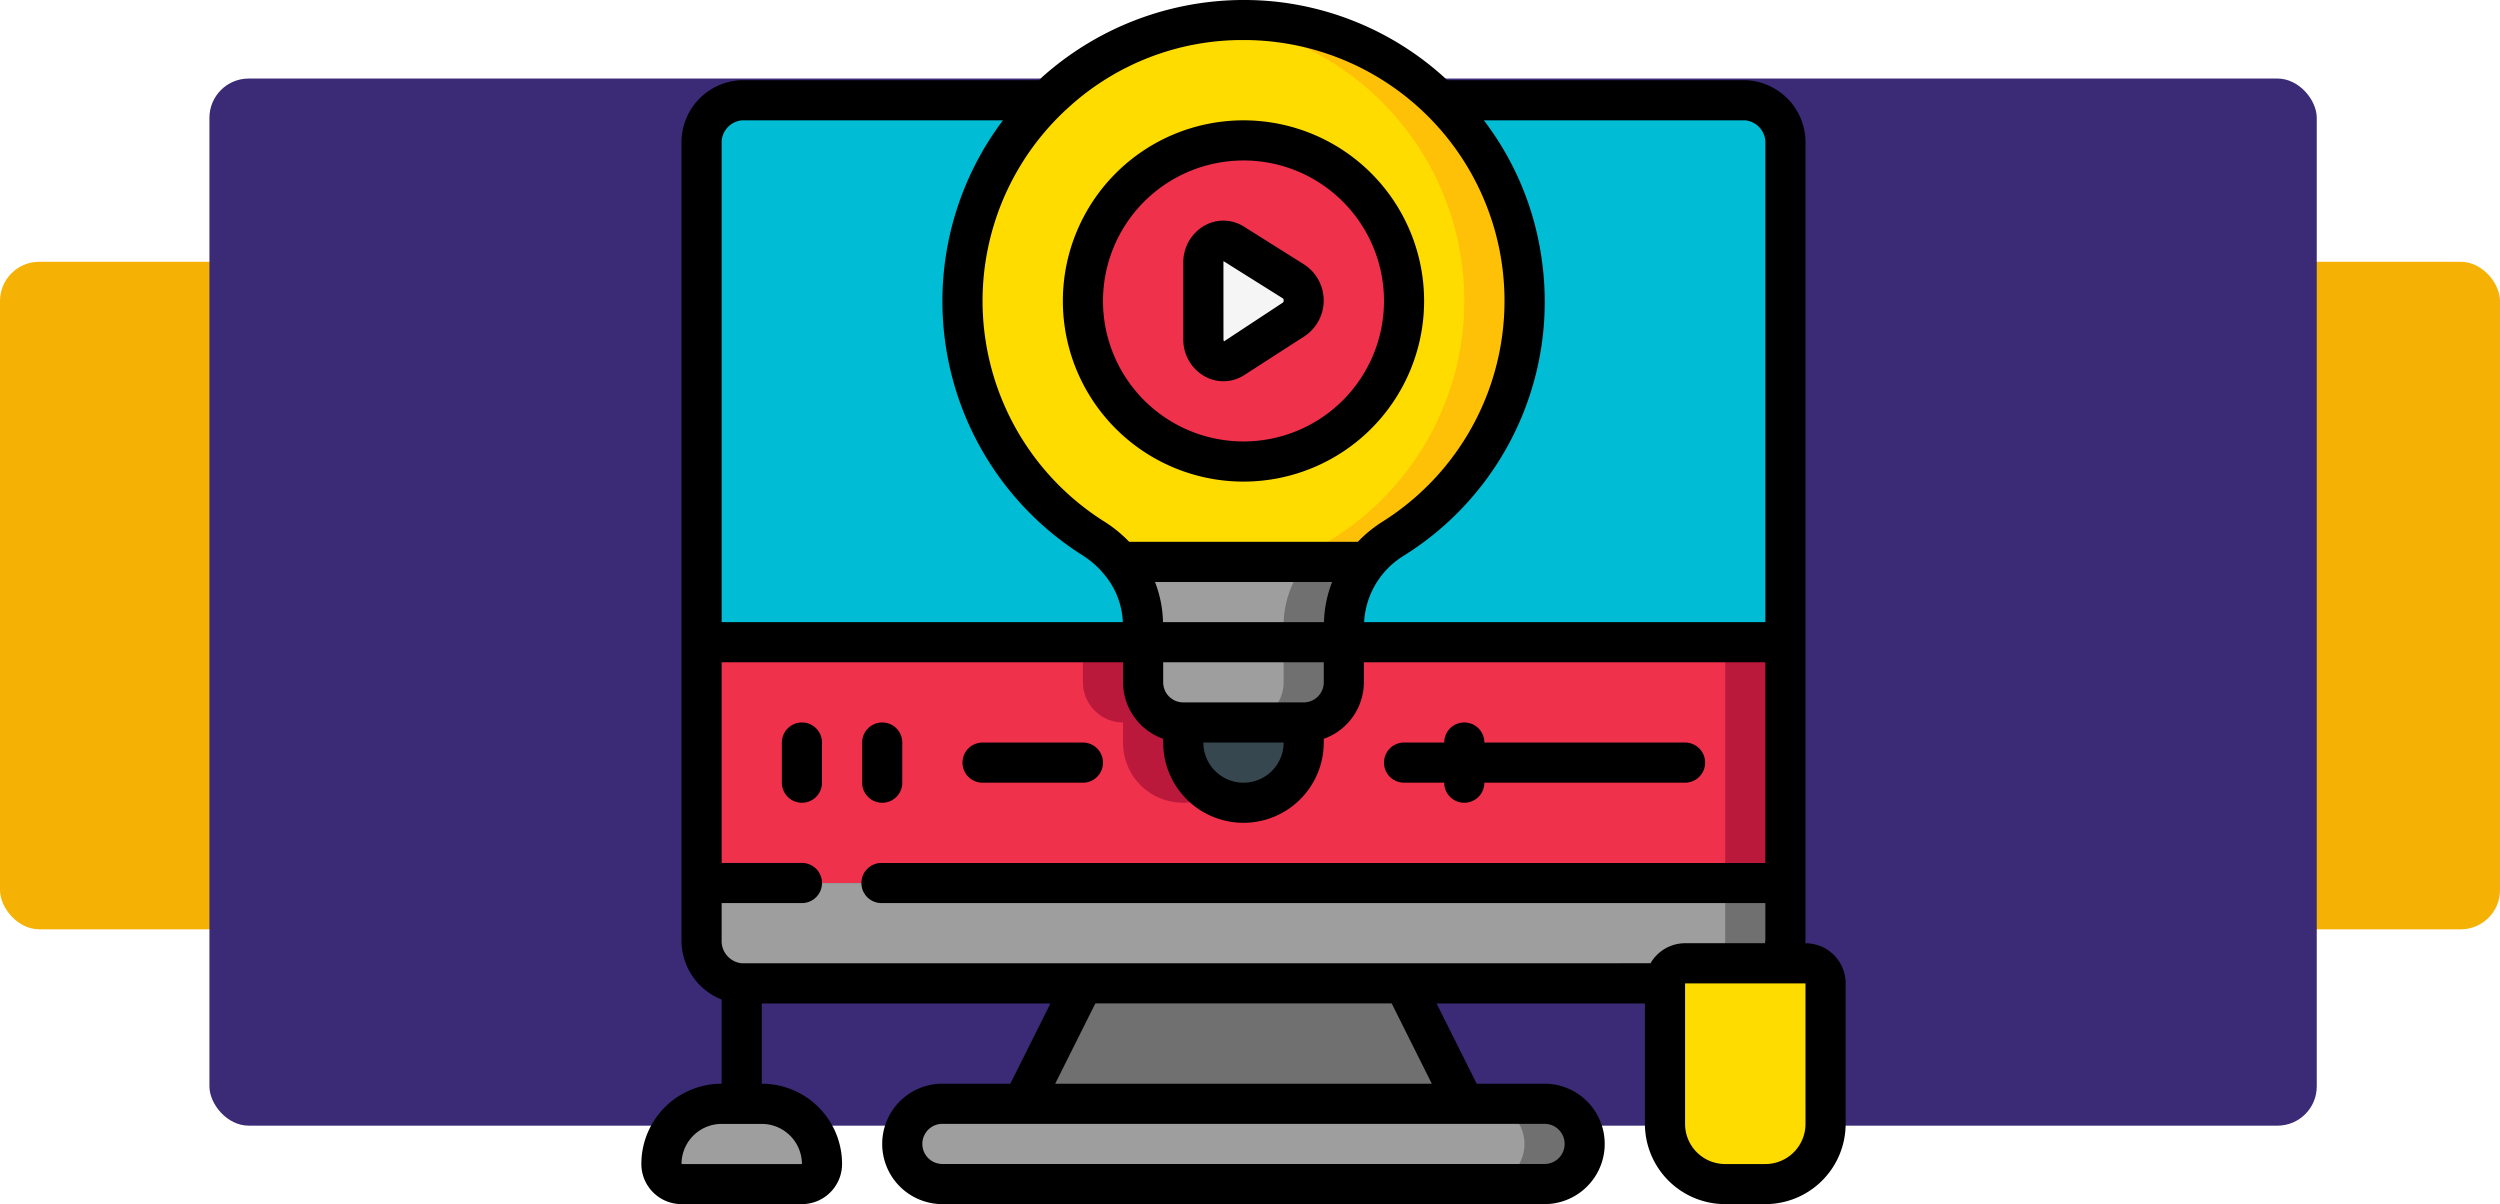 <svg xmlns="http://www.w3.org/2000/svg" width="191" height="92" viewBox="0 0 191 92">
  <g id="Grupo_1210810" data-name="Grupo 1210810" transform="translate(-1230 -290)">
    <g id="Grupo_1210710" data-name="Grupo 1210710" transform="translate(105 -0.369)">
      <rect id="Rectángulo_420844" data-name="Rectángulo 420844" width="191" height="51" rx="3" transform="translate(1125 310.369)" fill="#f5b104"/>
      <rect id="Rectángulo_420843" data-name="Rectángulo 420843" width="161" height="80" rx="3" transform="translate(1141 296.369)" fill="#3b2a76"/>
    </g>
    <g id="Page-1" transform="translate(1279 289.995)">
      <g id="_087---Smart-Course" data-name="087---Smart-Course" transform="translate(0 0.005)">
        <g id="Icons_copy" transform="translate(1.533 1.513)">
          <path id="Shape" d="M41.717,28a7.514,7.514,0,0,0-1.763,4.83V37.2a3.076,3.076,0,0,1-3.067,3.067h-9.2A3.076,3.076,0,0,1,24.619,37.2V32.815A7.436,7.436,0,0,0,22.84,28Z" transform="translate(12.184 13.416)" fill="#9e9e9e"/>
          <path id="Shape-2" data-name="Shape" d="M33.83,28a7.514,7.514,0,0,0-1.763,4.83V37.2A3.076,3.076,0,0,1,29,40.268h4.6A3.076,3.076,0,0,0,36.667,37.2V32.83A7.514,7.514,0,0,1,38.431,28Z" transform="translate(15.47 13.416)" fill="#707070"/>
          <path id="Shape-3" data-name="Shape" d="M47.925,40.614A8.138,8.138,0,0,0,45.9,42.408H27.024a7.937,7.937,0,0,0-1.993-1.779,21.468,21.468,0,1,1,22.894-.015Z" transform="translate(8 -0.991)" fill="#ffdc00"/>
          <path id="Shape-4" data-name="Shape" d="M51.045,19.5a21.525,21.525,0,0,0-18.8-18.371,22.082,22.082,0,0,0-4.7,0h.1A21.458,21.458,0,0,1,36.63,40.6,8.138,8.138,0,0,0,34.606,42.4h4.6A8.138,8.138,0,0,1,41.23,40.6a21.447,21.447,0,0,0,9.814-21.1Z" transform="translate(14.694 -0.982)" fill="#fec108"/>
          <path id="Shape-5" data-name="Shape" d="M35.2,36v1.533a4.6,4.6,0,0,1-9.2,0V36Z" transform="translate(13.87 17.684)" fill="#37474f"/>
          <circle id="Oval" cx="12" cy="12" r="12" transform="translate(32.466 9.487)" fill="#ef314c"/>
          <path id="Shape-6" data-name="Shape" d="M35.737,45.084V46.4H2V8.343A3.22,3.22,0,0,1,5.068,5H28.392a21.445,21.445,0,0,0,3.573,33.491,7.937,7.937,0,0,1,1.993,1.779,7.436,7.436,0,0,1,1.779,4.815Z" transform="translate(1.066 1.147)" fill="#00bcd4"/>
          <path id="Shape-7" data-name="Shape" d="M84.807,44v4.324a3.441,3.441,0,0,1-.491,1.809H77.14a1.533,1.533,0,0,0-1.533,1.533H5.068A3.22,3.22,0,0,1,2,48.324V44Z" transform="translate(1.066 21.952)" fill="#9e9e9e"/>
          <path id="Shape-8" data-name="Shape" d="M47,49.533h4.6A1.533,1.533,0,0,1,53.134,48h-4.6A1.533,1.533,0,0,0,47,49.533Z" transform="translate(25.072 24.085)" fill="#707070"/>
          <path id="Shape-9" data-name="Shape" d="M53.171,44v4.324a3.441,3.441,0,0,1-.491,1.809h4.6a3.441,3.441,0,0,0,.491-1.809V44Z" transform="translate(28.102 21.952)" fill="#707070"/>
          <path id="Shape-10" data-name="Shape" d="M84.806,32V50.4H2V32H35.736v3.067A3.076,3.076,0,0,0,38.8,38.134v1.533a4.6,4.6,0,0,0,9.2,0V38.134a3.076,3.076,0,0,0,3.067-3.067V32Z" transform="translate(1.067 15.55)" fill="#ef314c"/>
          <path id="Shape-11" data-name="Shape" d="M24.067,38.134v1.533a4.573,4.573,0,0,0,6.9,3.964,4.573,4.573,0,0,1-2.3-3.964V38.134A3.076,3.076,0,0,1,25.6,35.067V32H21v3.067a3.076,3.076,0,0,0,3.067,3.067Z" transform="translate(11.202 15.55)" fill="#bb193b"/>
          <path id="Rectangle-path" d="M53,32h4.6V50.4H53Z" transform="translate(28.273 15.55)" fill="#bb193b"/>
          <path id="Shape-12" data-name="Shape" d="M67.736,8.343V46.4H34V45.1a7.514,7.514,0,0,1,1.763-4.83,8.138,8.138,0,0,1,2.024-1.794A21.428,21.428,0,0,0,41.345,5H64.669a3.22,3.22,0,0,1,3.067,3.343Z" transform="translate(18.137 1.147)" fill="#00bcd4"/>
          <path id="Shape-13" data-name="Shape" d="M51.736,58.2H18L22.6,49H47.136Z" transform="translate(9.602 24.619)" fill="#707070"/>
          <path id="Shape-14" data-name="Shape" d="M64.137,58.067a3.076,3.076,0,0,1-3.067,3.067h-46a3.067,3.067,0,1,1,0-6.134h46A3.09,3.09,0,0,1,64.137,58.067Z" transform="translate(6.401 27.82)" fill="#9e9e9e"/>
          <path id="Shape-15" data-name="Shape" d="M47.763,55.9A3,3,0,0,0,45.6,55H41a3.067,3.067,0,0,1,0,6.134h4.6a3.076,3.076,0,0,0,3.067-3.067,3,3,0,0,0-.9-2.162Z" transform="translate(21.871 27.82)" fill="#707070"/>
          <path id="Shape-16" data-name="Shape" d="M4.6,55H7.667a4.6,4.6,0,0,1,4.6,4.6,1.533,1.533,0,0,1-1.533,1.533h-9.2A1.533,1.533,0,0,1,0,59.6,4.6,4.6,0,0,1,4.6,55Z" transform="translate(0 27.82)" fill="#9e9e9e"/>
          <path id="Shape-17" data-name="Shape" d="M62.268,49.533V60.268a4.6,4.6,0,0,1-4.6,4.6H54.6a4.6,4.6,0,0,1-4.6-4.6V49.533A1.533,1.533,0,0,1,51.533,48h9.2A1.533,1.533,0,0,1,62.268,49.533Z" transform="translate(26.672 24.085)" fill="#ffdc00"/>
          <path id="Shape-18" data-name="Shape" d="M33.916,18l-4.6,2.964A1.533,1.533,0,0,1,27,19.523V13.665a1.533,1.533,0,0,1,2.3-1.446l4.6,2.892A1.748,1.748,0,0,1,33.916,18Z" transform="translate(14.401 4.887)" fill="#f5f5f5"/>
        </g>
        <g id="Icons">
          <path id="Shape-19" data-name="Shape" d="M28.647,22.9a2.929,2.929,0,0,0,3.025-.113l4.6-2.964a3.28,3.28,0,0,0-.028-5.471l-4.6-2.892a2.926,2.926,0,0,0-3.013-.089A3.22,3.22,0,0,0,27,14.206v5.856A3.22,3.22,0,0,0,28.647,22.9Zm1.42-8.7a.844.844,0,0,1,.011-.106l4.542,2.851a.2.2,0,0,1,.048.153.2.2,0,0,1-.049.153l-4.5,2.964s-.049-.032-.049-.153Z" transform="translate(14.403 5.86)"/>
          <path id="Shape-20" data-name="Shape" d="M34.8,33.6A13.8,13.8,0,1,0,21,19.8,13.8,13.8,0,0,0,34.8,33.6Zm0-24.535A10.734,10.734,0,1,1,24.067,19.8,10.734,10.734,0,0,1,34.8,9.067Z" transform="translate(11.202 3.194)"/>
          <path id="Shape-21" data-name="Shape" d="M88.94,72.07h-.018c0-.092.018-.182.018-.276V11.008a4.754,4.754,0,0,0-4.6-4.876H61.576A22.848,22.848,0,0,0,48.639.151a23.131,23.131,0,0,0-17.97,5.7c-.1.089-.182.189-.281.279H7.667a4.754,4.754,0,0,0-4.6,4.876V71.794a4.859,4.859,0,0,0,3.067,4.577V82.8A6.134,6.134,0,0,0,0,88.938,3.067,3.067,0,0,0,3.067,92h9.2a3.067,3.067,0,0,0,3.067-3.067A6.134,6.134,0,0,0,9.2,82.8V76.67H31.255L28.188,82.8H23A4.6,4.6,0,1,0,23,92h46a4.6,4.6,0,1,0,0-9.2H63.819L60.752,76.67h15.92v9.2A6.134,6.134,0,0,0,82.806,92h3.067a6.134,6.134,0,0,0,6.134-6.134V75.137A3.067,3.067,0,0,0,88.94,72.07ZM12.268,88.938h-9.2a3.067,3.067,0,0,1,3.067-3.067H9.2A3.075,3.075,0,0,1,12.268,88.938Zm73.606-77.93V47.535H55.219a6.344,6.344,0,0,1,3.052-5.09A22.859,22.859,0,0,0,68.791,19.836,22.58,22.58,0,0,0,64.368,9.2H84.34a1.711,1.711,0,0,1,1.533,1.809ZM52.153,47.535h-12.3a8.96,8.96,0,0,0-.613-3.067H52.775A8.968,8.968,0,0,0,52.153,47.535ZM50.6,53.668H41.4a1.533,1.533,0,0,1-1.533-1.533V50.6H52.137v1.533A1.533,1.533,0,0,1,50.6,53.668ZM49.07,56.735a3.067,3.067,0,0,1-6.134,0ZM32.718,8.139A19.7,19.7,0,0,1,45.976,3.064,19.926,19.926,0,0,1,56.635,39.852a10.043,10.043,0,0,0-1.9,1.549H37.272a10.056,10.056,0,0,0-1.9-1.547A19.923,19.923,0,0,1,32.718,8.139ZM7.667,9.2H27.625a22.954,22.954,0,0,0,6.111,33.25,6.85,6.85,0,0,1,1.7,1.533c.017.018.031.04.049.058a6.052,6.052,0,0,1,1.3,3.495H6.134V11.008A1.711,1.711,0,0,1,7.667,9.2ZM70.539,87.4a1.533,1.533,0,0,1-1.533,1.533H23a1.533,1.533,0,1,1,0-3.067h46A1.533,1.533,0,0,1,70.539,87.4ZM60.39,82.8H31.617l3.067-6.134h22.64ZM77.1,73.6H7.667a1.711,1.711,0,0,1-1.533-1.809V69h6.134a1.533,1.533,0,1,0,0-3.067H6.134V50.6H36.8v1.533a4.6,4.6,0,0,0,3.067,4.318v.282a6.134,6.134,0,0,0,12.268,0v-.282A4.6,4.6,0,0,0,55.2,52.135V50.6H85.873V65.936H18.4A1.533,1.533,0,1,0,18.4,69H85.873v2.791a2.3,2.3,0,0,1-.034.276h-6.1A3.056,3.056,0,0,0,77.1,73.6ZM88.94,85.871a3.067,3.067,0,0,1-3.067,3.067H82.806a3.067,3.067,0,0,1-3.067-3.067V75.137h9.2Z" transform="translate(0 -0.005)"/>
          <path id="Shape-22" data-name="Shape" d="M8.533,36A1.533,1.533,0,0,0,7,37.533V40.6a1.533,1.533,0,0,0,3.067,0V37.533A1.533,1.533,0,0,0,8.533,36Z" transform="translate(3.734 19.197)"/>
          <path id="Shape-23" data-name="Shape" d="M12.533,42.134A1.533,1.533,0,0,0,14.067,40.6V37.533a1.533,1.533,0,0,0-3.067,0V40.6A1.533,1.533,0,0,0,12.533,42.134Z" transform="translate(5.868 19.197)"/>
          <path id="Shape-24" data-name="Shape" d="M17.533,40.067H25.2A1.533,1.533,0,0,0,25.2,37H17.533a1.533,1.533,0,1,0,0,3.067Z" transform="translate(8.535 19.731)"/>
          <path id="Shape-25" data-name="Shape" d="M38.533,40.6H41.6a1.533,1.533,0,0,0,3.067,0H60a1.533,1.533,0,0,0,0-3.067H44.667a1.533,1.533,0,0,0-3.067,0H38.533a1.533,1.533,0,0,0,0,3.067Z" transform="translate(19.738 19.197)"/>
        </g>
      </g>
    </g>
  </g>
</svg>
